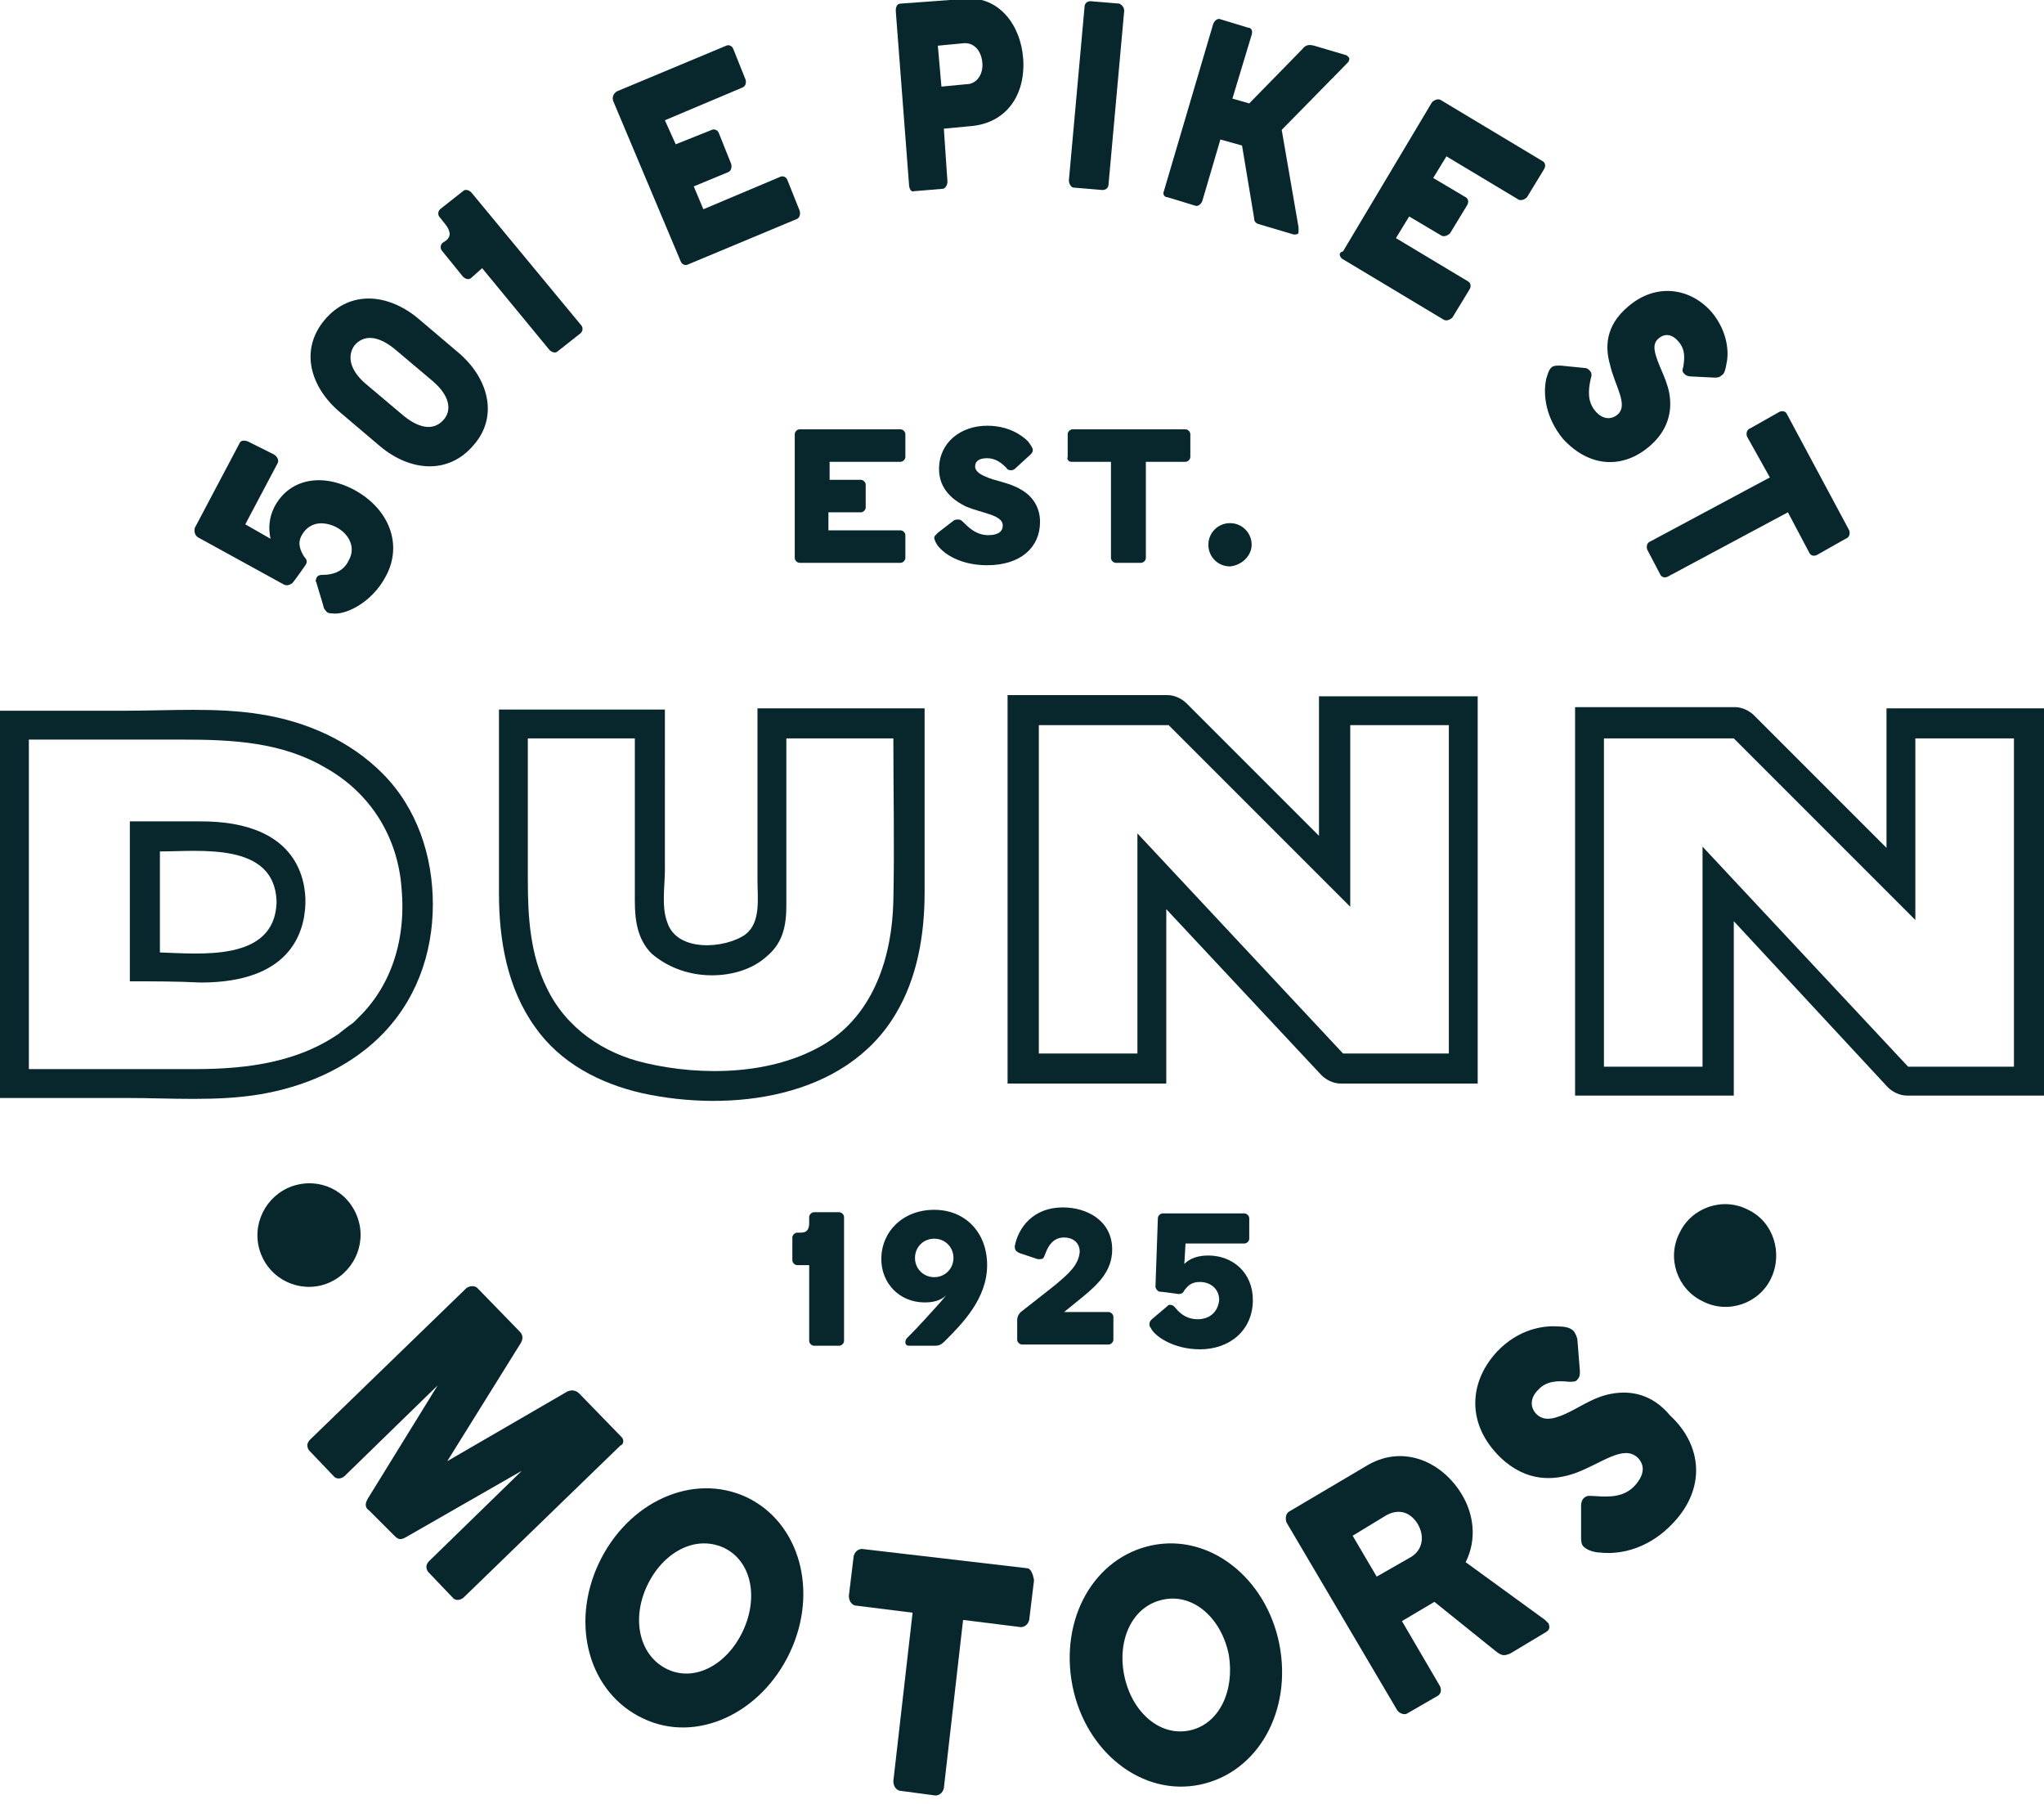 <?xml version="1.0" encoding="utf-8"?>
<!-- Generator: Adobe Illustrator 15.1.0, SVG Export Plug-In  -->
<!DOCTYPE svg>
<svg version="1.2" baseProfile="tiny"
	 xmlns="http://www.w3.org/2000/svg" xmlns:xlink="http://www.w3.org/1999/xlink" xmlns:a="http://ns.adobe.com/AdobeSVGViewerExtensions/3.0/"
	 x="0px" y="0px" width="170px" height="150px" viewBox="0 0 170 150" overflow="visible" xml:space="preserve">
<defs>
</defs>
<path fill="#07272D" d="M55.3,63.2c0-1.4,0-2.8,0-4.2c-4.6,0-9.2,0-13.8,0c0,5.1,0,10.2,0,15.3c0,3.9,0.7,7.9,3,11.1
	c2.1,3,5.4,4.7,8.9,5.5c7.3,1.6,16.9,0.5,21.1-6.6c1.8-3,2.4-6.6,2.4-10.1c0-5.1,0-10.2,0-15.3H63c0,4.8,0,9.5,0,14.3
	c0,1.5,0.3,3.5-1,4.5c-1.7,1.2-5.7,1.5-6.5-1c-0.5-1.3-0.2-3-0.2-4.4c0-1.5,0-3.1,0-4.6C55.3,66.2,55.3,64.7,55.3,63.2L55.3,63.2z
	 M59.2,81.1c1.7,0,3.4-0.5,4.6-1.6c1.3-1.1,1.6-2.5,1.6-4.2c0-1.4,0-2.8,0-4.2c0-3.2,0-6.5,0-9.7h8.9c0,4.5,0.1,9,0,13.5
	c-0.1,4.6-1.6,9.4-5.7,11.9c-4.3,2.6-10.2,2.7-14.9,1.6c-3.5-0.8-6.6-2.9-8.2-6.2c-1.4-2.8-1.6-5.9-1.6-9c0-3.9,0-7.9,0-11.8h8.9
	c0,2.9,0,5.9,0,8.8c0,1.6,0,3.1,0,4.7c0,1.6,0.2,3.2,1.4,4.4C55.6,80.5,57.4,81.1,59.2,81.1C60.6,81.1,57.7,81.1,59.2,81.1z"/>
<path fill="#07272D" d="M111.5,90.1c3.8,0,7.6,0,11.4,0c0-8.6,0-17.3,0-25.9c0-2.1,0-4.2,0-6.3c-4.4,0-8.8,0-13.2,0
	c0,3.9,0,7.7,0,11.6l-11-11c-0.4-0.4-1-0.7-1.6-0.7c-4.4,0-8.9,0-13.3,0c0,9.7,0,19.3,0,29c0,1.1,0,2.2,0,3.3c4.4,0,8.8,0,13.2,0
	c0-4.8,0-9.7,0-14.5l12.9,13.8C110.3,89.8,110.9,90.1,111.5,90.1C111.5,90.1,110.9,90.1,111.5,90.1z M94.6,69.3c0,6.1,0,12.2,0,18.3
	h-8.2V60.3h10.8c5,5,10.1,10.1,15.1,15.1c0-5,0-10.1,0-15.1h8.2c0,9,0,18,0,26.9c0,0.1,0,0.2,0,0.4c-2.9,0-5.9,0-8.8,0
	C106,81.5,100.3,75.4,94.6,69.3L94.6,69.3z"/>
<path fill="#07272D" d="M168.6,58.9c-3.9,0-7.8,0-11.7,0c0,3.9,0,7.7,0,11.6l-11-11c-0.4-0.4-1-0.7-1.6-0.7c-4.4,0-8.9,0-13.3,0
	c0,9.7,0,19.3,0,29c0,1.1,0,2.2,0,3.3c4.4,0,8.8,0,13.2,0c0-4.8,0-9.7,0-14.5L157,90.4c0.4,0.4,1,0.7,1.6,0.7c3.8,0,7.6,0,11.4,0
	c0-8.6,0-17.3,0-25.9c0-2.1,0-4.2,0-6.3H168.6L168.6,58.9z M167.5,65.6c0,7.7,0,15.4,0,23.1c-2.9,0-5.9,0-8.8,0
	c-5.7-6.1-11.4-12.2-17.1-18.3c0,6.1,0,12.2,0,18.3h-8.2V61.4h10.8c5,5,10.1,10.1,15.1,15.1c0-5,0-10.1,0-15.1h8.2V65.6L167.5,65.6z
	"/>
<path fill="#07272D" d="M25.4,74.7c-0.1-2.4-1.4-6.4-8.7-6.4c-2,0-3.9,0-5.9,0c0,4.4,0,8.9,0,13.3c2,0,3.9,0,5.9,0.1
	c7.4,0,8.6-4.1,8.7-6.5C25.4,75,25.4,74.9,25.4,74.7C25.3,72.3,25.4,74.7,25.4,74.7z M23,75.1c-0.2,4.9-6.4,4.2-9.7,4.1v-8.4
	c3.3,0,9.5-0.8,9.7,4.1C23,74.9,23,75,23,75.1C22.9,77.9,23,75.1,23,75.1z"/>
<path fill="#07272D" d="M36,75.2c0-4-1.3-8-4.2-10.9c-2.7-2.7-6.3-4.3-10.1-4.9c-3.7-0.6-7.6-0.3-11.4-0.3c-3.5,0-6.9,0-10.4,0
	c0,9.7,0,19.4,0,29.1c0,1,0,2,0,3.1c3.5,0,7.1,0,10.6,0c3.7,0,7.5,0.3,11.1-0.3c3.6-0.6,7.2-2.1,9.9-4.7C34.6,83.3,36,79.3,36,75.2
	C36,64.1,36,86.3,36,75.2z M28.8,85.5c-3.6,2.8-8.1,3.4-12.6,3.4c-4.6,0-9.2,0-13.8,0V61.5c4.3,0,8.5,0,12.8,0
	c4.1,0,8.2,0.2,11.8,2.3c3.8,2.1,6.1,5.8,6.4,10.1C33.8,78.4,32.4,82.7,28.8,85.5C26,87.6,32,83,28.8,85.5z"/>
<path fill="#07272D" d="M29.8,75.5C29.8,75.5,29.8,75.5,29.8,75.5C29.8,75.5,29.8,75.5,29.8,75.5L29.8,75.5
	C29.8,75.5,29.8,75.5,29.8,75.5z"/>
<path fill="#07272D" d="M29.8,75.3c0,0.1,0,0.1,0,0.2C29.8,75.4,29.8,75.3,29.8,75.3L29.8,75.3C29.8,75.3,29.8,75.3,29.8,75.3z"/>
<path fill="#07272D" d="M16.5,44.7l7.1,3.9c0.2,0.1,0.4,0.1,0.7-0.1c0.2-0.2,1.1-1.5,1.1-1.5c0.2-0.3,0.1-0.5-0.1-0.7
	c-0.3-0.5-0.6-1.1-0.2-1.8c0.5-0.9,1.5-1.3,2.8-0.7c1.2,0.6,1.7,1.8,1.1,2.8c-0.4,0.9-1.3,1.2-2.1,1.2c-0.2,0-0.5,0-0.6,0.3
	c0,0.1-0.1,0.2,0,0.3l0.6,2c0,0.2,0.2,0.4,0.3,0.5c0.1,0.1,0.3,0.1,0.4,0.1c1,0.2,3.3-0.8,4.5-3.1c1.4-2.6,0.3-5.6-2.7-7.2
	c-2.9-1.5-5.5-0.7-6.6,1.5c-0.4,0.8-0.5,1.7-0.3,2.6l-2.1-1.2l2.7-5.1c0.1-0.2,0-0.5-0.3-0.7l-2.2-1.1c-0.3-0.1-0.6-0.1-0.7,0.2
	l-3.7,7C16.1,44.3,16.3,44.6,16.5,44.7z"/>
<path fill="#07272D" d="M28.3,34.3l3.3,2.8c2.5,2.1,5.7,2.4,7.8-0.1c2.1-2.4,1.2-5.6-1.3-7.7l-3.3-2.8c-2.5-2.1-5.7-2.4-7.8,0.1
	C24.9,29.1,25.8,32.2,28.3,34.3z M29.5,28.7c0.7-0.8,1.8-0.9,3.3,0.3l3.2,2.7c1.4,1.2,1.6,2.4,0.9,3.2c-0.7,0.8-1.8,0.9-3.3-0.3
	l-3.2-2.7C29,30.7,28.9,29.5,29.5,28.7z"/>
<path fill="#07272D" d="M37,18.6c0.4,0.5,0.6,1,0.1,1.4l-0.3,0.2c-0.2,0.2-0.2,0.5,0,0.7l1.7,2.1c0.2,0.2,0.5,0.3,0.7,0.1l0.9-0.8
	l5.6,6.8c0.2,0.2,0.5,0.3,0.7,0.1l1.9-1.5c0.2-0.2,0.2-0.5,0-0.7L39.2,16c-0.2-0.2-0.5-0.3-0.7-0.1l-1.9,1.5c-0.2,0.2-0.2,0.5,0,0.7
	L37,18.6z"/>
<path fill="#07272D" d="M56.6,21.7c0.1,0.3,0.4,0.4,0.6,0.3l9.1-3.8c0.2-0.1,0.3-0.4,0.2-0.7l-1-2.5c-0.1-0.3-0.4-0.4-0.6-0.3
	l-6.4,2.7l-0.8-1.9l2.9-1.2c0.2-0.1,0.3-0.4,0.2-0.7l-1-2.5c-0.1-0.3-0.4-0.4-0.6-0.3L56.2,12L55.3,10l6.4-2.7
	C62,7.2,62.1,6.9,62,6.6l-1-2.5c-0.1-0.3-0.4-0.4-0.6-0.3l-9.1,3.8C51,7.8,50.9,8.1,51,8.4L56.6,21.7z"/>
<path fill="#07272D" d="M76,15.9l2.4-0.2c0.2,0,0.4-0.3,0.4-0.6l-0.3-4.4l2.1-0.2c3.1-0.2,4.7-2.6,4.5-5.6c-0.2-2.9-2.1-5.2-4.7-5
	l-5.5,0.4c-0.3,0-0.4,0.3-0.4,0.6l1.1,14.4C75.6,15.7,75.8,16,76,15.9z M80.1,3.6c0.8-0.1,1.5,0.5,1.6,1.6c0.1,1-0.5,1.8-1.3,1.8
	l-2.1,0.2L78,3.8L80.1,3.6z"/>
<path fill="#07272D" d="M89.3,15.6l2.4,0.2c0.3,0,0.5-0.2,0.5-0.5l1.3-14.4c0-0.3-0.2-0.5-0.4-0.6l-2.4-0.2c-0.3,0-0.5,0.2-0.5,0.5
	L88.9,15C88.9,15.3,89.1,15.6,89.3,15.6z"/>
<path fill="#07272D" d="M97.1,16.4l2.3,0.7c0.2,0.1,0.5-0.1,0.6-0.4l1.5-5.1l1.8,0.5l1,6c0,0.4,0.2,0.5,0.6,0.6l2.7,0.8
	c0.2,0,0.4,0,0.4-0.2c0-0.1,0-0.3,0-0.4l-1.4-8.1l5.4-5.5c0.1-0.1,0.2-0.2,0.2-0.3c0.1-0.2-0.1-0.3-0.2-0.4l-2.7-0.8
	c-0.4-0.1-0.7-0.1-1,0.3l-4.4,4.5l-1.4-0.4l1.6-5.3c0.1-0.3,0-0.6-0.3-0.6l-2.3-0.7c-0.2-0.1-0.5,0.1-0.6,0.4l-4.1,13.9
	C96.7,16.1,96.8,16.4,97.1,16.4z"/>
<path fill="#07272D" d="M111.6,21.5l8.5,5.1c0.2,0.1,0.5,0,0.7-0.2l1.4-2.3c0.2-0.3,0.1-0.6-0.1-0.7l-6-3.6l1.1-1.8l2.7,1.6
	c0.2,0.1,0.5,0,0.7-0.2l1.4-2.3c0.2-0.3,0.1-0.6-0.1-0.7l-2.7-1.6l1.1-1.8l6,3.6c0.2,0.1,0.5,0,0.7-0.2l1.4-2.3
	c0.2-0.3,0.1-0.6-0.1-0.7l-8.5-5.1c-0.2-0.1-0.5,0-0.7,0.2l-7.4,12.4C111.3,21,111.4,21.3,111.6,21.5z"/>
<path fill="#07272D" d="M137.2,37.1c1.4-1.2,1.8-2.6,1.7-3.9c-0.1-1.4-0.9-2.6-1.2-3.7c-0.2-0.7-0.1-1.1,0.3-1.4
	c0.5-0.4,1.1-0.3,1.6,0.3c0.6,0.7,0.5,1.4,0.4,2.1c-0.1,0.3-0.1,0.4,0.1,0.6c0.1,0.1,0.3,0.2,0.5,0.2l2,0.1c0.2,0,0.4,0,0.6-0.2
	c0.2-0.1,0.3-0.4,0.4-1c0.2-0.9,0.1-2.6-1.2-4.2c-1.8-2.1-4.7-2.5-7-0.5c-1.9,1.6-1.9,3.4-1.5,4.8c0.4,1.8,1.6,3.4,0.6,4.2
	c-0.5,0.4-1.2,0.4-1.8-0.3c-0.7-0.8-0.6-1.8-0.4-2.7c0.1-0.3,0.1-0.5-0.1-0.7c-0.1-0.1-0.2-0.2-0.4-0.2l-2-0.2c-0.4,0-0.5,0-0.7,0.1
	c-0.3,0.2-0.4,0.7-0.5,1c-0.3,1.4,0,3.3,1.4,5C132.2,38.9,135,39,137.2,37.1z"/>
<path fill="#07272D" d="M147.2,39.7l-9.9,5.3c-0.3,0.1-0.4,0.4-0.3,0.7l1.1,2.1c0.1,0.2,0.4,0.3,0.7,0.1l9.9-5.3l1.8,3.4
	c0.1,0.2,0.4,0.3,0.7,0.1l2.3-1.3c0.3-0.1,0.4-0.4,0.3-0.7l-5.2-9.7c-0.1-0.2-0.4-0.3-0.7-0.1l-2.3,1.3c-0.3,0.1-0.4,0.4-0.3,0.7
	L147.2,39.7z"/>
<path fill="#07272D" d="M27.5,106.6c2.1-1,3.1-3.5,2.1-5.7s-3.5-3.1-5.7-2.1c-2.1,1-3.1,3.5-2.1,5.7S25.4,107.6,27.5,106.6z"/>
<path fill="#07272D" d="M51.7,119.5l-3.5-3.6c-0.2-0.2-0.5-0.4-1-0.2l-10,5.8l6.1-9.8c0.3-0.5,0.1-0.8-0.1-1l-3.5-3.6
	c-0.2-0.2-0.6-0.2-0.9,0l-13,12.6c-0.3,0.3-0.3,0.6-0.1,0.9l2.1,2.2c0.2,0.2,0.6,0.2,0.9-0.1l7.7-7.5l-5.8,9.4
	c-0.3,0.5-0.2,0.8,0.1,1l2.1,2.1c0.3,0.3,0.5,0.4,1,0.1l9.6-5.5l-7.7,7.5c-0.3,0.3-0.3,0.6-0.1,0.9l2.1,2.2c0.2,0.2,0.6,0.2,0.9-0.1
	l13-12.6C51.9,120.1,51.9,119.7,51.7,119.5z"/>
<path fill="#07272D" d="M62.1,124.5c-4.5-2.1-9.9,0.4-12.3,5.5c-2.4,5.1-0.8,10.8,3.7,12.9c4.4,2.1,9.8-0.4,12.2-5.5
	C68.1,132.3,66.5,126.6,62.1,124.5z M61.8,135.6c-1.3,2.8-4,4.3-6.3,3.2s-3-4.1-1.7-6.9s4-4.3,6.4-3.2
	C62.5,129.8,63.1,132.8,61.8,135.6z"/>
<path fill="#07272D" d="M85.4,130.4l-13.7-1.6c-0.3,0-0.6,0.2-0.7,0.6l-0.4,3.3c0,0.4,0.2,0.7,0.5,0.8l4.8,0.6l-1.6,14
	c0,0.4,0.2,0.7,0.5,0.8l3,0.4c0.3,0,0.6-0.2,0.7-0.6l1.6-14l4.8,0.6c0.3,0,0.6-0.2,0.7-0.6l0.4-3.3
	C85.9,130.8,85.7,130.4,85.4,130.4z"/>
<path fill="#07272D" d="M95.8,128.5c-4.8,1-7.7,6.1-6.6,11.7c1.1,5.5,5.8,9.2,10.6,8.2c4.8-1,7.7-6.1,6.6-11.7
	C105.3,131.2,100.6,127.5,95.8,128.5z M98.9,143.9c-2.5,0.5-4.8-1.6-5.4-4.6c-0.6-3,0.7-5.8,3.3-6.3c2.5-0.5,4.8,1.6,5.4,4.6
	C102.7,140.6,101.4,143.4,98.9,143.9z"/>
<path fill="#07272D" d="M128.5,134.7l-6.6-4.8c1-2,0.6-4.1-0.3-5.6c-1.6-2.7-4.8-4.2-7.8-2.5l-6.6,3.9c-0.3,0.2-0.3,0.6-0.2,0.9
	l9.2,15.6c0.2,0.3,0.6,0.4,0.8,0.3l2.6-1.5c0.3-0.2,0.3-0.6,0.1-0.9l-3.1-5.3l2.7-1.6l5.1,4.1c0.5,0.4,0.7,0.4,1.2,0.2l3-1.8
	c0.3-0.2,0.3-0.4,0.2-0.7C128.7,134.9,128.6,134.8,128.5,134.7z M117.3,129.5l-2.8,1.6l-2-3.4l2.8-1.7c0.9-0.5,1.9-0.4,2.6,0.7
	C118.6,127.9,118.2,129,117.3,129.5z"/>
<path fill="#07272D" d="M134,115.9c-1.7,0.3-3.1,1.5-4.4,1.9c-0.8,0.3-1.4,0.2-1.8-0.2c-0.6-0.6-0.5-1.4,0.1-2
	c0.7-0.8,1.7-0.8,2.6-0.7c0.3,0,0.6,0,0.7-0.2c0.2-0.2,0.2-0.4,0.2-0.7l-0.2-2.5c0-0.2-0.1-0.5-0.3-0.8c-0.2-0.2-0.5-0.4-1.3-0.4
	c-1.2-0.1-3.3,0.2-5.1,2.1c-2.4,2.6-2.5,6.1,0.3,8.8c2.2,2.1,4.5,1.9,6.2,1.3c2.2-0.8,4-2.4,5.2-1.3c0.6,0.6,0.6,1.4-0.2,2.3
	c-0.9,1-2.1,1-3.4,0.9c-0.4,0-0.6-0.1-0.9,0.2c-0.1,0.1-0.2,0.3-0.2,0.6l0,2.5c0,0.4,0,0.7,0.2,0.9c0.3,0.3,0.9,0.5,1.4,0.5
	c1.8,0.2,4.1-0.4,6-2.4c2.8-2.9,2.5-6.5-0.2-9C137.4,115.9,135.6,115.6,134,115.9z"/>
<path fill="#07272D" d="M145.4,100.6c-2.1-1.1-4.7-0.2-5.7,1.9c-1.1,2.1-0.2,4.7,1.9,5.7c2.1,1.1,4.7,0.2,5.7-1.9
	C148.3,104.2,147.5,101.6,145.4,100.6z"/>
<path fill="#07272D" d="M74.9,38.4c0.2,0,0.4-0.2,0.4-0.4v-1.9c0-0.2-0.2-0.4-0.4-0.4h-8.4c-0.2,0-0.4,0.2-0.4,0.4v10.3
	c0,0.2,0.2,0.4,0.4,0.4h8.4c0.2,0,0.4-0.2,0.4-0.4v-1.9c0-0.2-0.2-0.4-0.4-0.4h-6v-1.5h2.7c0.2,0,0.4-0.2,0.4-0.4v-1.9
	c0-0.2-0.2-0.4-0.4-0.4H69v-1.5H74.9z"/>
<path fill="#07272D" d="M78.1,39c0,1.7,1.2,2.6,2.2,3.1c1.4,0.6,3.1,0.7,3.1,1.6c0,0.5-0.4,0.8-1.2,0.8c-0.9,0-1.5-0.5-2-1
	c-0.2-0.2-0.3-0.3-0.5-0.3c-0.1,0-0.3,0-0.4,0.1l-1.3,1c-0.2,0.2-0.3,0.3-0.3,0.4c0,0.2,0.2,0.6,0.4,0.8c0.7,0.8,2.1,1.5,4,1.5
	c2.8,0,4.4-1.5,4.4-3.6c0-1.3-0.7-2.2-1.6-2.7c-1-0.6-2.2-0.7-3-1.1c-0.5-0.2-0.8-0.5-0.8-0.8c0-0.5,0.4-0.7,1-0.7
	c0.7,0,1.2,0.4,1.6,0.8c0.1,0.2,0.3,0.2,0.4,0.2c0.2,0,0.3-0.1,0.4-0.2l1.2-1.1c0.1-0.1,0.2-0.2,0.2-0.4c0-0.1-0.1-0.3-0.4-0.7
	c-0.5-0.5-1.6-1.3-3.4-1.3C79.9,35.4,78.1,36.8,78.1,39z"/>
<path fill="#07272D" d="M89.1,38.4h3.3v8c0,0.2,0.2,0.4,0.4,0.4h2.1c0.2,0,0.4-0.2,0.4-0.4v-8h3.3c0.2,0,0.4-0.2,0.4-0.4v-1.9
	c0-0.2-0.2-0.4-0.4-0.4h-9.4c-0.2,0-0.4,0.2-0.4,0.4V38C88.7,38.2,88.9,38.4,89.1,38.4z"/>
<path fill="#07272D" d="M104.1,45.3c0-1-0.8-1.8-1.8-1.8c-1,0-1.8,0.8-1.8,1.8c0,1,0.8,1.8,1.8,1.8C103.3,47,104.1,46.2,104.1,45.3z
	"/>
<path fill="#07272D" d="M69.8,100.8h-2.1c-0.2,0-0.4,0.2-0.4,0.4v0.5c0,0.4-0.1,0.8-0.7,0.8h-0.3c-0.2,0-0.4,0.2-0.4,0.4v1.9
	c0,0.2,0.2,0.4,0.4,0.4h1v6.3c0,0.2,0.2,0.4,0.4,0.4h2.1c0.2,0,0.4-0.2,0.4-0.4v-10.3C70.2,101,70,100.8,69.8,100.8z"/>
<path fill="#07272D" d="M75.5,111.2c-0.1,0.1-0.2,0.2-0.2,0.4c0,0.2,0.1,0.3,0.3,0.3h2.2c0.4,0,0.6-0.2,0.8-0.4
	c1.4-1.4,3.5-3.5,3.5-6.3c0-2.7-1.8-4.6-4.4-4.6c-2.6,0-4.4,1.8-4.4,4.1c0,2,1.5,3.6,3.6,3.6c0.6,0,1.3-0.1,1.8-0.6l-0.5,0.6
	C77.1,109.5,76.6,110.1,75.5,111.2z M77.7,106.2c-0.9,0-1.6-0.7-1.6-1.6c0-0.9,0.7-1.6,1.6-1.6s1.6,0.7,1.6,1.6
	C79.3,105.5,78.6,106.2,77.7,106.2z"/>
<path fill="#07272D" d="M87.7,106.9l-2.8,2.2c-0.1,0.1-0.3,0.3-0.3,0.7v1.6c0,0.2,0.2,0.4,0.4,0.4h7.2c0.2,0,0.4-0.2,0.4-0.4v-1.9
	c0-0.2-0.2-0.4-0.4-0.4h-3.7l1.6-1.3c1.2-1,2.4-2.1,2.4-3.9c0-2.4-2.1-3.5-4.1-3.5c-2.5,0-3.7,1.7-4,3.2c0,0.1,0,0.1,0,0.1
	c0,0.3,0.2,0.4,0.4,0.5l1.5,0.5c0.1,0,0.1,0,0.2,0c0.3,0,0.3-0.1,0.5-0.6c0.2-0.5,0.6-1.2,1.5-1.2c0.7,0,1.3,0.4,1.3,1.2
	C89.7,105.2,88.9,105.9,87.7,106.9z"/>
<path fill="#07272D" d="M99.6,109.7c-0.8,0-1.4-0.4-1.8-0.9c-0.1-0.1-0.2-0.3-0.5-0.3c-0.1,0-0.1,0-0.2,0.1l-1.3,1.1
	c-0.1,0.1-0.2,0.2-0.2,0.4c0,0.1,0,0.2,0.1,0.3c0.3,0.7,1.9,1.8,4.1,1.8c2.5,0,4.4-1.6,4.4-4.1c0-2.3-1.7-3.7-3.7-3.7
	c-0.8,0-1.5,0.2-2,0.7l0.1-1.7h4.9c0.2,0,0.4-0.2,0.4-0.4v-1.7c0-0.2-0.2-0.4-0.4-0.4h-6.8c-0.2,0-0.4,0.2-0.4,0.4l-0.2,5.7
	c0,0.1,0.1,0.3,0.3,0.4c0.2,0,1.6,0.2,1.6,0.2c0.3,0,0.4-0.1,0.5-0.3c0.3-0.4,0.6-0.7,1.3-0.7c0.9,0,1.6,0.6,1.6,1.5
	C101.3,109.1,100.6,109.7,99.6,109.7z"/>
</svg>
